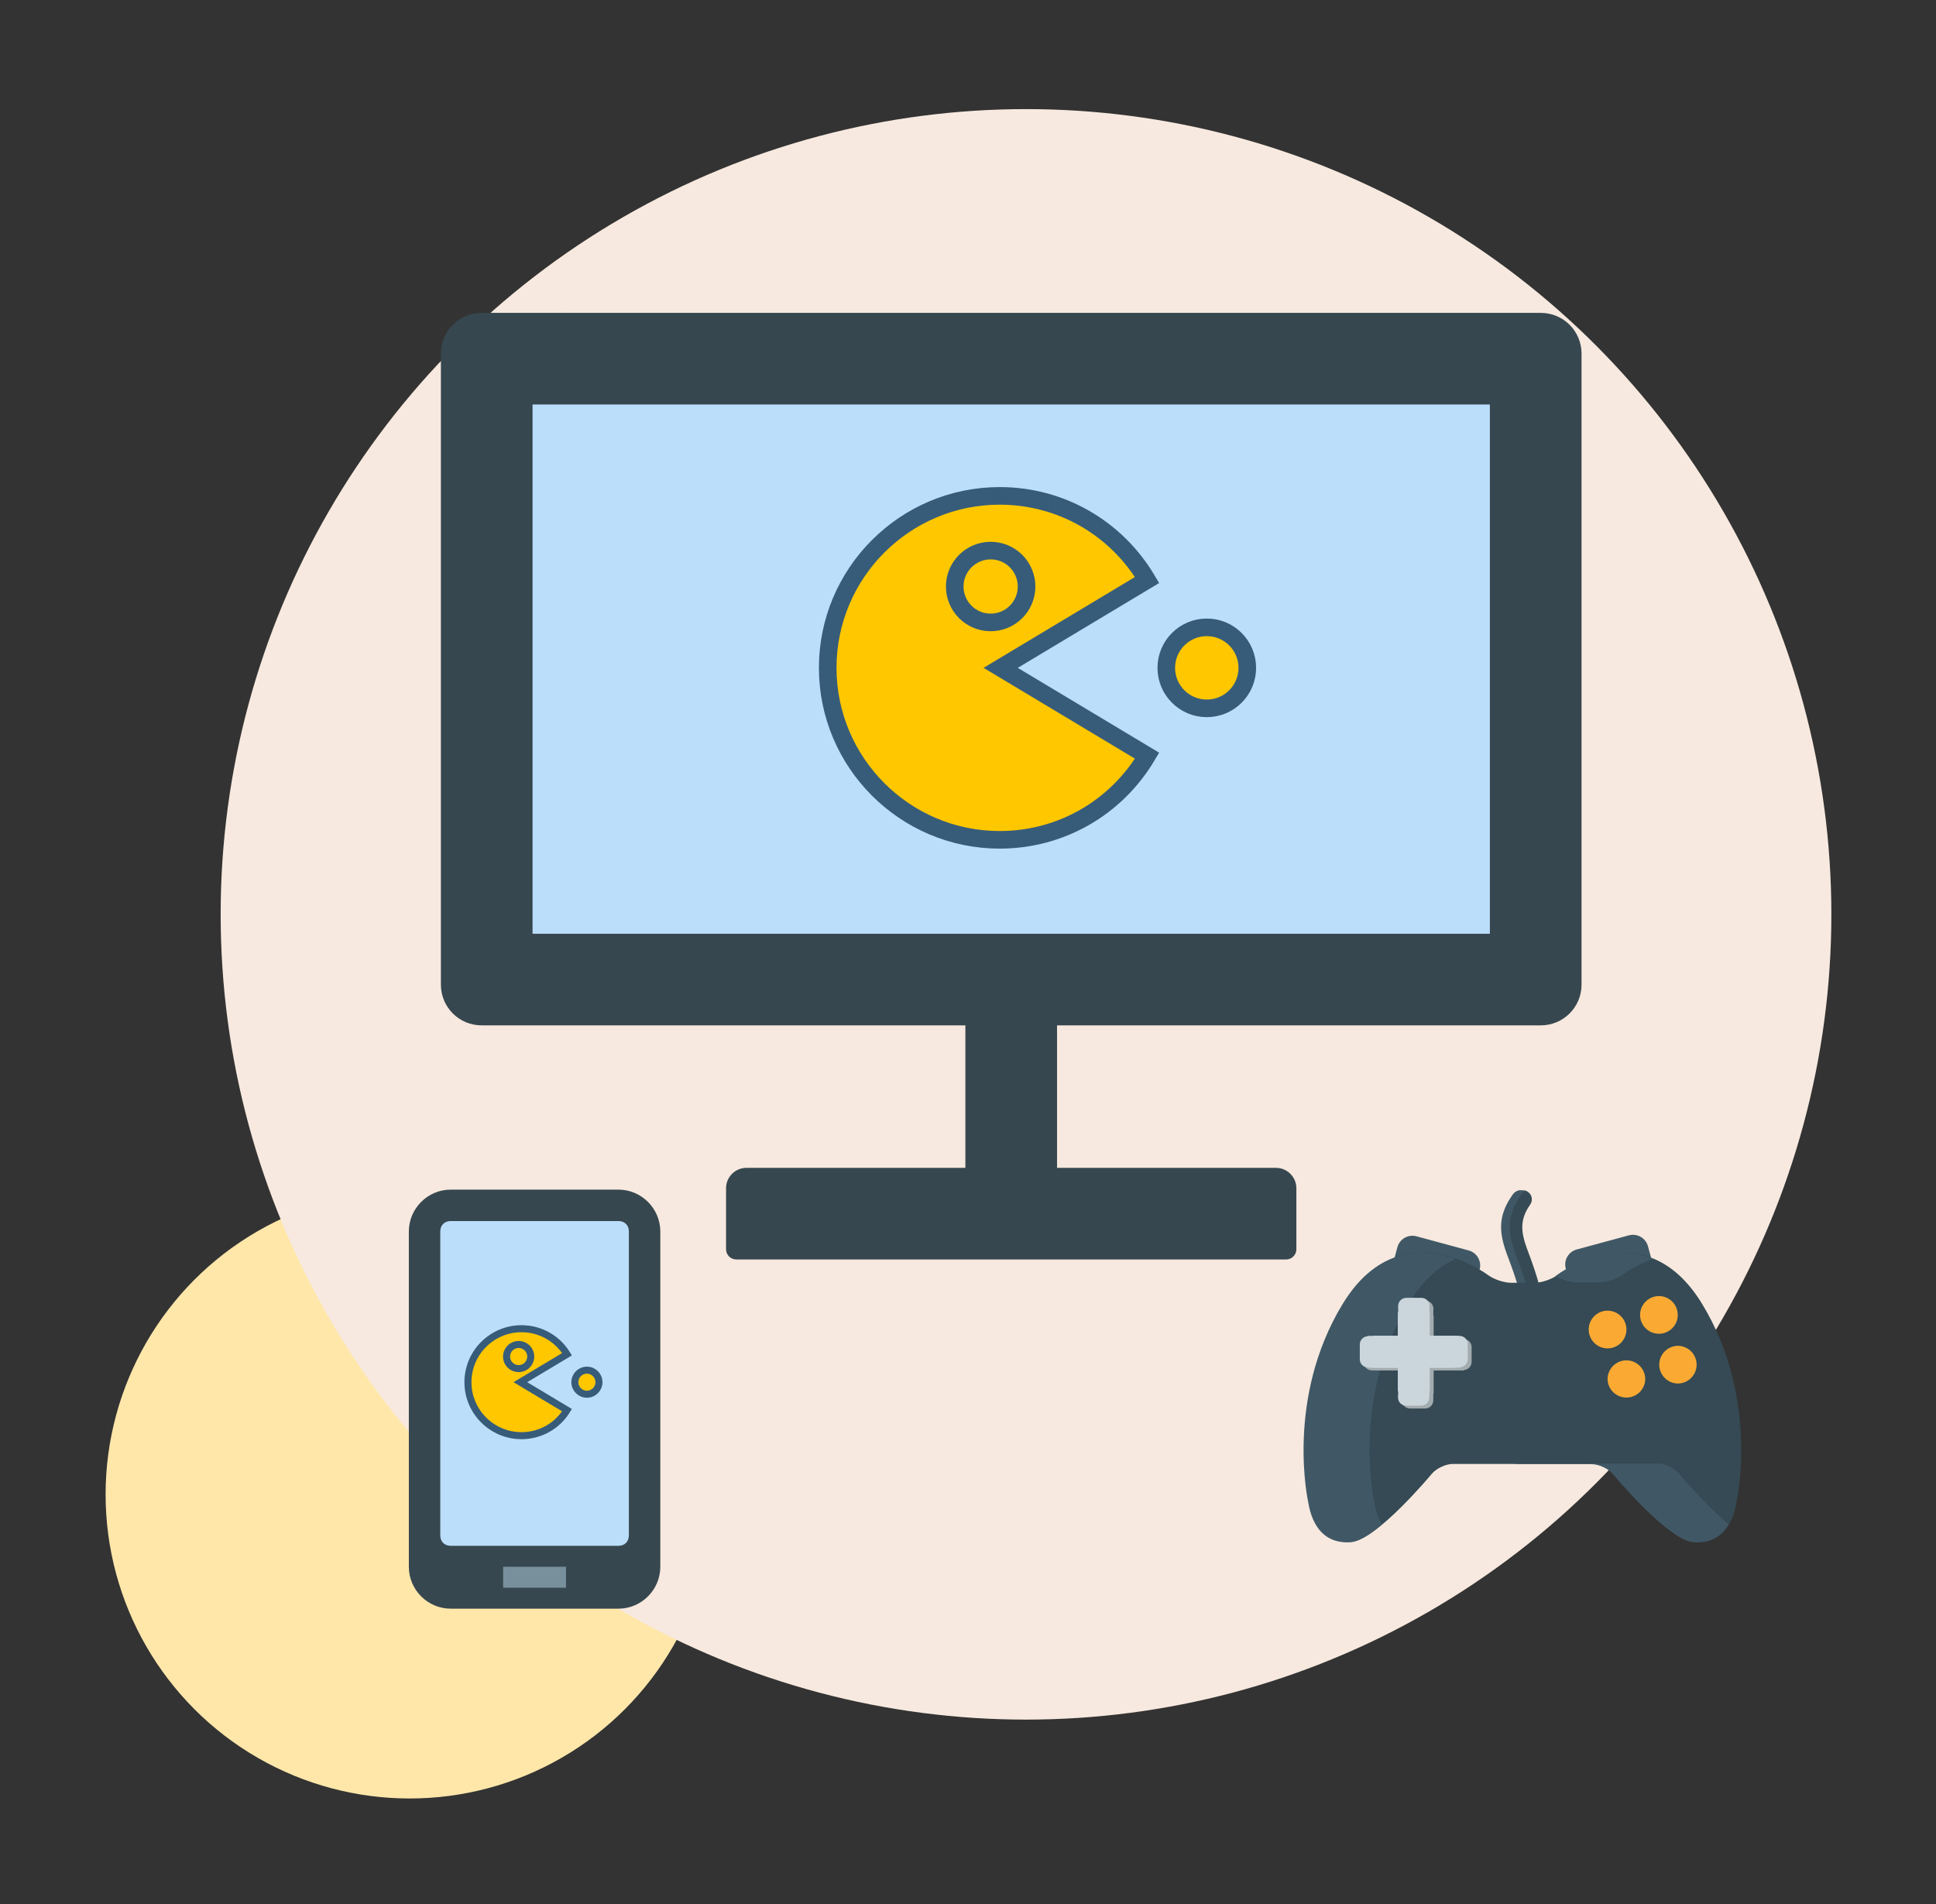 <svg width="550" height="541" viewBox="0 0 550 541" fill="none" xmlns="http://www.w3.org/2000/svg">
<rect x="0" y="0" width="550" height="541" fill="#333333" stroke="none"/>
<circle cx="116.381" cy="424.619" r="86.381" fill="#FFE7AA"/>
<circle cx="291.479" cy="259.794" r="222.794" fill="#F7E9DF" stroke="#F7E9DF" stroke-width="12"/>
<rect x="139.261" y="101.973" width="303.502" height="178.366" fill="#BBDEFB"/>
<path d="M437.727 88.899H136.826C130.425 88.899 125.253 94.068 125.253 100.467V279.766C125.253 286.165 130.425 291.334 136.826 291.334H274.257V331.821H212.051C208.869 331.821 206.265 334.424 206.265 337.605V354.956C206.265 356.547 207.567 357.848 209.158 357.848H365.395C366.986 357.848 368.288 356.547 368.288 354.956V337.605C368.288 334.424 365.684 331.821 362.501 331.821H300.296V291.334H437.727C444.128 291.334 449.3 286.165 449.3 279.766V100.467C449.3 94.068 444.128 88.899 437.727 88.899ZM423.26 265.307H151.292V114.926H423.26V265.307Z" fill="#37474F"/>
<g clip-path="url(#clip0_109_43)">
<circle cx="342.84" cy="189.755" r="11.508" fill="#FFC700" stroke="#375C7A" stroke-width="5"/>
<ellipse cx="281.673" cy="166.876" rx="11.673" ry="10.739" fill="#FFC700"/>
<path d="M325.882 214.716C317.075 229.534 301.379 238.617 284.008 238.617C257.068 238.617 235.146 216.695 235.146 189.755C235.146 162.815 257.068 140.893 284.008 140.893C301.379 140.893 317.075 149.976 325.882 164.794L287.858 187.611L284.285 189.755L287.858 191.899L325.882 214.716ZM288.657 159.43C286.743 157.515 284.148 156.439 281.44 156.438C278.733 156.437 276.137 157.511 274.222 159.425C272.307 161.338 271.231 163.934 271.23 166.641C271.229 169.348 272.304 171.945 274.217 173.86C276.131 175.774 278.727 176.851 281.434 176.851C284.141 176.852 286.737 175.778 288.652 173.864C290.567 171.951 291.643 169.355 291.644 166.648C291.645 163.941 290.57 161.344 288.657 159.43Z" fill="#FFC700" stroke="#375C7A" stroke-width="5"/>
</g>
<g clip-path="url(#clip1_109_43)">
<path d="M447.509 370.386C447.66 370.945 447.921 371.47 448.275 371.929C448.629 372.388 449.071 372.773 449.574 373.061C450.077 373.35 450.632 373.536 451.207 373.61C451.783 373.683 452.367 373.643 452.927 373.491L467.763 369.469C468.322 369.318 468.847 369.058 469.306 368.704C469.764 368.351 470.149 367.91 470.438 367.407C470.726 366.905 470.913 366.351 470.987 365.776C471.061 365.201 471.021 364.618 470.87 364.058L468.178 354.102C467.871 352.971 467.128 352.009 466.111 351.426C465.095 350.843 463.889 350.687 462.758 350.993L447.921 355.015C446.792 355.323 445.83 356.067 445.248 357.082C444.665 358.098 444.51 359.303 444.814 360.433L447.509 370.386ZM417.654 370.657C417.345 371.786 416.602 372.745 415.588 373.327C414.573 373.908 413.369 374.063 412.24 373.758L397.405 369.736C396.845 369.586 396.321 369.327 395.861 368.973C395.402 368.62 395.017 368.179 394.728 367.676C394.439 367.174 394.252 366.619 394.178 366.045C394.103 365.47 394.143 364.886 394.294 364.326L396.989 354.372C397.296 353.242 398.039 352.279 399.056 351.697C400.072 351.115 401.278 350.96 402.409 351.267L417.241 355.289C417.801 355.44 418.326 355.7 418.785 356.054C419.244 356.408 419.629 356.849 419.918 357.352C420.207 357.855 420.394 358.409 420.468 358.984C420.543 359.559 420.503 360.143 420.352 360.703L417.654 370.657" fill="#405866"/>
<path d="M429.444 359.108C430.521 362.025 431.847 365.892 432.572 369.932C433.343 374.288 431.718 376.685 428.662 379.364C427.766 380.14 427.461 381.288 427.856 382.365C428.273 383.466 429.35 384.237 430.48 384.237C431.131 384.237 431.755 383.994 432.285 383.529C434.891 381.259 436.839 379.139 437.867 376.159C439.091 372.638 438.092 368.528 437.353 365.527C436.528 362.179 435.327 358.904 434.158 355.731L433.833 354.861C432.093 350.133 431.679 346.573 434.657 342.347C435.261 341.477 435.349 340.466 434.889 339.569C433.994 337.846 431.27 337.545 430.093 339.219C428.392 341.628 426.664 344.656 426.732 348.813C426.795 352.045 427.934 355.07 429.037 357.999L429.454 359.104" fill="#354A54"/>
<path d="M430.032 382.467C429.632 381.396 429.941 380.246 430.832 379.468C433.894 376.793 435.521 374.392 434.743 370.04C434.025 366 432.696 362.14 431.62 359.215L431.204 358.107C430.109 355.18 428.963 352.155 428.904 348.923C428.83 344.758 430.558 341.735 432.263 339.328C432.533 338.935 432.893 338.66 433.286 338.474C432.117 337.962 430.607 338.187 429.808 339.328C428.105 341.733 426.384 344.758 426.447 348.923C426.513 352.155 427.643 355.18 428.752 358.107L429.16 359.215C430.246 362.133 431.573 366 432.293 370.04C433.063 374.392 431.438 376.793 428.382 379.468C427.483 380.246 427.178 381.396 427.583 382.467C427.989 383.572 429.067 384.344 430.195 384.344C430.617 384.344 431.03 384.225 431.419 384.024C430.779 383.695 430.284 383.14 430.031 382.467" fill="#405866"/>
<path d="M381.607 370.462C398 343.518 422.706 362.262 422.706 362.262C424.307 363.47 427.262 364.467 429.262 364.475L435.886 364.479C437.894 364.479 440.851 363.486 442.448 362.269C442.448 362.269 467.153 343.53 483.548 370.466C499.954 397.399 493.344 426.73 493.344 426.73C492.18 433.914 488.367 438.706 481.166 438.098C473.987 437.498 458.405 418.764 458.405 418.764C457.122 417.218 454.426 415.955 452.414 415.955L412.75 415.945C410.75 415.945 408.055 417.208 406.769 418.747C406.769 418.747 391.176 437.498 383.996 438.096C376.797 438.698 372.978 433.896 371.83 426.72C371.83 426.724 365.212 397.394 381.607 370.462" fill="#354A54"/>
<path d="M390.398 426.615C390.398 426.615 383.779 397.286 400.172 370.354C404.274 363.617 408.894 359.733 413.52 357.702C404.835 354.673 391.543 353.891 381.423 370.519C365.036 397.46 371.647 426.783 371.647 426.783C372.798 433.967 376.623 438.761 383.812 438.153C386.135 437.967 389.336 435.867 392.605 433.132C391.526 431.333 390.798 429.123 390.4 426.615M447.833 364.358H454.454C456.456 364.365 459.41 363.368 461.01 362.158C461.01 362.158 464.433 359.563 469.576 357.69C455.869 352.014 442.265 362.328 442.265 362.328C442.149 362.412 442.032 362.498 441.907 362.578C443.575 363.589 446.068 364.356 447.831 364.356M476.962 418.657C475.686 417.11 472.989 415.845 470.981 415.845L431.317 415.841C430.848 415.849 430.381 415.909 429.925 416.019H452.234C454.239 416.019 456.941 417.282 458.219 418.829C458.219 418.829 473.805 437.57 480.984 438.17C485.777 438.571 489.065 436.579 491.074 433.081C484.195 427.346 476.962 418.657 476.962 418.657" fill="#405866"/>
<path d="M416.375 384.125C416.329 383.532 416.31 382.937 416.318 382.342C416.315 382.245 416.339 382.149 416.387 382.064C416.169 381.638 415.895 381.244 415.571 380.891C415.502 380.822 415.452 380.737 415.425 380.643C415.398 380.55 415.395 380.451 415.417 380.355H407.189V372.079H398.301V380.355H391.162V389.381H398.301V396.078H407.189V389.381H415.89C415.941 387.74 416.34 386.1 416.537 384.465C416.443 384.376 416.385 384.255 416.375 384.125Z" fill="#A2ABAF"/>
<path d="M407.228 371.856C407.228 370.579 406.196 369.543 404.923 369.543H400.62C399.347 369.543 398.307 370.579 398.307 371.856C398.307 373.129 399.345 374.165 400.62 374.165H404.923C405.226 374.165 405.526 374.105 405.806 373.989C406.086 373.873 406.34 373.702 406.554 373.488C406.768 373.274 406.938 373.019 407.053 372.739C407.169 372.459 407.229 372.159 407.228 371.856" fill="#A2ABAF"/>
<path d="M391.162 389.25V380.363H398.232V373.979H407.258V380.363H415.538V389.25H407.258V396.085H398.232V389.25H391.162Z" fill="#A2ABAF"/>
<path d="M415.763 389.269C417.038 389.269 418.072 388.235 418.072 386.958V382.659C418.048 382.063 417.794 381.499 417.363 381.086C416.933 380.673 416.36 380.443 415.763 380.443C415.167 380.443 414.593 380.673 414.163 381.086C413.732 381.499 413.478 382.063 413.454 382.659V386.958C413.453 387.262 413.513 387.562 413.629 387.843C413.744 388.123 413.914 388.378 414.129 388.593C414.343 388.808 414.598 388.978 414.879 389.094C415.159 389.21 415.46 389.27 415.763 389.269" fill="#A2ABAF"/>
<path d="M389.111 385.613C389.172 386.209 389.172 386.798 389.172 387.394C389.175 387.49 389.15 387.585 389.101 387.668C389.312 388.081 389.58 388.476 389.911 388.845C390.065 389.013 390.114 389.207 390.069 389.377H398.295V397.656H407.189V389.377H414.324V380.354H407.189V373.663H398.295V380.354H389.594C389.549 381.996 389.148 383.634 388.953 385.267C389.045 385.36 389.101 385.483 389.111 385.613" fill="#A2ABAF"/>
<path d="M398.26 397.878C398.26 399.155 399.3 400.193 400.582 400.193H404.876C406.151 400.193 407.189 399.155 407.189 397.878C407.189 396.609 406.151 395.567 404.876 395.567H400.582C399.3 395.567 398.26 396.609 398.26 397.878" fill="#A2ABAF"/>
<path d="M414.324 380.488V389.375H407.254V395.763H398.224V389.375H389.948V380.488H398.224V373.663H407.254V380.488H414.324" fill="#A2ABAF"/>
<path d="M389.725 380.461C389.422 380.461 389.122 380.521 388.842 380.637C388.561 380.753 388.307 380.923 388.093 381.137C387.879 381.352 387.709 381.607 387.593 381.887C387.477 382.167 387.417 382.467 387.418 382.77V387.068C387.418 387.68 387.661 388.268 388.094 388.701C388.527 389.134 389.114 389.377 389.727 389.377C390.339 389.377 390.927 389.134 391.36 388.701C391.793 388.268 392.036 387.68 392.036 387.068V382.77C392.036 382.467 391.977 382.166 391.861 381.886C391.745 381.605 391.574 381.351 391.36 381.136C391.145 380.922 390.89 380.752 390.61 380.636C390.329 380.52 390.028 380.461 389.725 380.461" fill="#A2ABAF"/>
<path d="M415.284 383.325C415.233 382.733 415.21 382.139 415.215 381.544C415.215 381.437 415.247 381.347 415.284 381.271C415.068 380.844 414.795 380.45 414.472 380.097C414.406 380.027 414.357 379.942 414.33 379.849C414.303 379.756 414.299 379.658 414.318 379.564H406.1V371.287H397.212V379.564H390.063V388.593H397.212V395.28H406.1V388.593H414.793C414.844 386.945 415.247 385.304 415.44 383.672C415.347 383.579 415.292 383.456 415.284 383.325" fill="#CBD5DC"/>
<path d="M406.12 371.064C406.12 369.791 405.083 368.755 403.811 368.755H399.509C399.206 368.755 398.906 368.815 398.626 368.931C398.346 369.048 398.092 369.218 397.878 369.432C397.664 369.647 397.494 369.901 397.379 370.181C397.263 370.461 397.203 370.761 397.204 371.064C397.203 371.367 397.262 371.668 397.378 371.948C397.494 372.228 397.663 372.483 397.877 372.697C398.092 372.912 398.346 373.082 398.626 373.199C398.906 373.315 399.206 373.375 399.509 373.375H403.811C405.083 373.375 406.12 372.341 406.12 371.064Z" fill="#CBD5DC"/>
<path d="M390.055 388.46V379.569H397.131V373.189H406.155V379.569H414.435V388.46H406.155V395.286H397.131V388.46H390.055" fill="#CBD5DC"/>
<path d="M414.654 388.489C415.941 388.489 416.971 387.451 416.971 386.174V381.877C416.972 381.573 416.912 381.272 416.795 380.991C416.679 380.71 416.508 380.455 416.293 380.24C416.078 380.026 415.822 379.856 415.541 379.74C415.26 379.625 414.958 379.566 414.654 379.567C413.385 379.567 412.345 380.598 412.345 381.877V386.174C412.345 387.451 413.385 388.489 414.654 388.489Z" fill="#CBD5DC"/>
<path d="M388.012 384.823C388.063 385.416 388.067 386.014 388.067 386.603C388.066 386.699 388.046 386.795 388.008 386.884C388.214 387.297 388.477 387.686 388.808 388.055C388.964 388.223 389.009 388.417 388.966 388.591H397.192V396.864H406.081V388.591H413.219V379.566H406.081V372.871H397.192V379.566H388.501C388.452 381.208 388.041 382.848 387.856 384.479C387.945 384.573 388 384.694 388.012 384.823" fill="#CBD5DC"/>
<path d="M397.167 397.09C397.165 397.395 397.224 397.696 397.339 397.977C397.454 398.259 397.624 398.515 397.839 398.73C398.054 398.946 398.309 399.117 398.59 399.233C398.87 399.35 399.172 399.41 399.476 399.409H403.773C404.375 399.392 404.945 399.141 405.364 398.71C405.783 398.278 406.017 397.701 406.017 397.099C406.017 396.498 405.783 395.92 405.364 395.489C404.945 395.058 404.375 394.807 403.773 394.789H399.476C398.197 394.789 397.167 395.82 397.167 397.09" fill="#CBD5DC"/>
<path d="M413.211 379.689V388.579H406.147V394.959H397.118V388.579H388.845V379.689H397.118V372.859H406.147V379.689H413.211Z" fill="#CBD5DC"/>
<path d="M388.622 379.669C387.349 379.669 386.307 380.703 386.307 381.986V386.28C386.325 386.881 386.576 387.452 387.008 387.872C387.439 388.291 388.017 388.526 388.619 388.526C389.221 388.526 389.799 388.291 390.231 387.872C390.663 387.452 390.914 386.881 390.931 386.28V381.986C390.931 380.705 389.899 379.669 388.622 379.669Z" fill="#CBD5DC"/>
<path d="M476.64 373.608C476.64 375.028 476.076 376.39 475.072 377.394C474.067 378.398 472.705 378.962 471.285 378.962C469.865 378.962 468.503 378.398 467.499 377.394C466.495 376.39 465.931 375.028 465.931 373.608C465.932 372.187 466.497 370.825 467.501 369.821C468.506 368.816 469.868 368.252 471.288 368.25C471.992 368.25 472.688 368.389 473.338 368.658C473.987 368.928 474.577 369.322 475.074 369.82C475.571 370.318 475.966 370.908 476.234 371.558C476.503 372.208 476.641 372.905 476.64 373.608" fill="#FAAA33"/>
<path d="M456.696 383.112C459.656 383.112 462.056 380.713 462.056 377.753C462.056 374.793 459.656 372.394 456.696 372.394C453.736 372.394 451.337 374.793 451.337 377.753C451.337 380.713 453.736 383.112 456.696 383.112Z" fill="#FAAA33"/>
<path d="M481.997 387.74C481.995 389.162 481.429 390.525 480.422 391.53C479.416 392.534 478.052 393.098 476.63 393.098C475.227 393.071 473.891 392.495 472.908 391.493C471.925 390.492 471.375 389.145 471.375 387.741C471.375 386.338 471.925 384.991 472.908 383.99C473.891 382.988 475.227 382.412 476.63 382.385C477.334 382.384 478.031 382.522 478.682 382.791C479.333 383.06 479.924 383.454 480.423 383.951C480.921 384.448 481.317 385.039 481.587 385.689C481.857 386.339 481.996 387.036 481.997 387.74M467.403 391.878C467.365 393.273 466.785 394.599 465.784 395.572C464.784 396.546 463.444 397.09 462.048 397.09C460.652 397.09 459.311 396.546 458.311 395.572C457.311 394.599 456.73 393.273 456.692 391.878C456.692 391.174 456.829 390.476 457.098 389.826C457.367 389.175 457.761 388.583 458.258 388.085C458.756 387.587 459.346 387.191 459.997 386.921C460.647 386.651 461.344 386.511 462.048 386.511C462.752 386.511 463.449 386.651 464.099 386.921C464.749 387.191 465.34 387.587 465.837 388.085C466.334 388.583 466.729 389.175 466.997 389.826C467.266 390.476 467.404 391.174 467.403 391.878" fill="#FAAA33"/>
</g>
<path d="M116.148 445.163V349.911C116.148 343.362 121.506 338.004 128.054 338.004H175.681C182.23 338.004 187.588 343.362 187.588 349.911V445.163C187.588 451.712 182.23 457.07 175.681 457.07H128.054C121.506 457.07 116.148 451.712 116.148 445.163Z" fill="#37474F"/>
<path d="M175.681 346.934H128.054C126.268 346.934 125.078 348.125 125.078 349.911V436.233C125.078 438.019 126.268 439.21 128.054 439.21H175.681C177.467 439.21 178.658 438.019 178.658 436.233V349.911C178.658 348.125 177.467 346.934 175.681 346.934Z" fill="#BBDEFB"/>
<path d="M142.938 445.163H160.798V451.117H142.938V445.163Z" fill="#78909C"/>
<g clip-path="url(#clip2_109_43)">
<path d="M170.159 392.72C170.159 394.606 168.628 396.137 166.736 396.137C164.843 396.137 163.312 394.606 163.312 392.72C163.312 390.835 164.843 389.304 166.736 389.304C168.628 389.304 170.159 390.835 170.159 392.72Z" fill="#FFC700" stroke="#375C7A" stroke-width="2"/>
<ellipse cx="147.42" cy="385.506" rx="3.686" ry="3.386" fill="#FFC700"/>
<path d="M161.09 400.664C158.327 405.165 153.496 407.916 148.157 407.916C139.764 407.916 132.937 401.097 132.937 392.72C132.937 384.344 139.764 377.525 148.157 377.525C153.496 377.525 158.327 380.276 161.09 384.777L149.265 391.863L147.833 392.72L149.265 393.578L161.09 400.664ZM149.773 383.008C149.129 382.365 148.256 382.004 147.346 382.003C146.436 382.003 145.563 382.364 144.918 383.007C144.274 383.65 143.912 384.522 143.911 385.432C143.911 386.343 144.273 387.215 144.917 387.859C145.561 388.502 146.434 388.863 147.344 388.864C148.254 388.864 149.127 388.503 149.772 387.86C150.416 387.217 150.778 386.345 150.779 385.435C150.779 384.524 150.417 383.652 149.773 383.008Z" fill="#FFC700" stroke="#375C7A" stroke-width="2"/>
</g>
<defs>
<clipPath id="clip0_109_43">
<rect width="141.946" height="103.658" fill="white" transform="translate(223.307 138.393)"/>
</clipPath>
<clipPath id="clip1_109_43">
<rect width="125.136" height="125.136" fill="white" transform="translate(369.922 338.237)"/>
</clipPath>
<clipPath id="clip2_109_43">
<rect width="44.825" height="32.685" fill="white" transform="translate(128.988 376.525)"/>
</clipPath>
</defs>
</svg>
